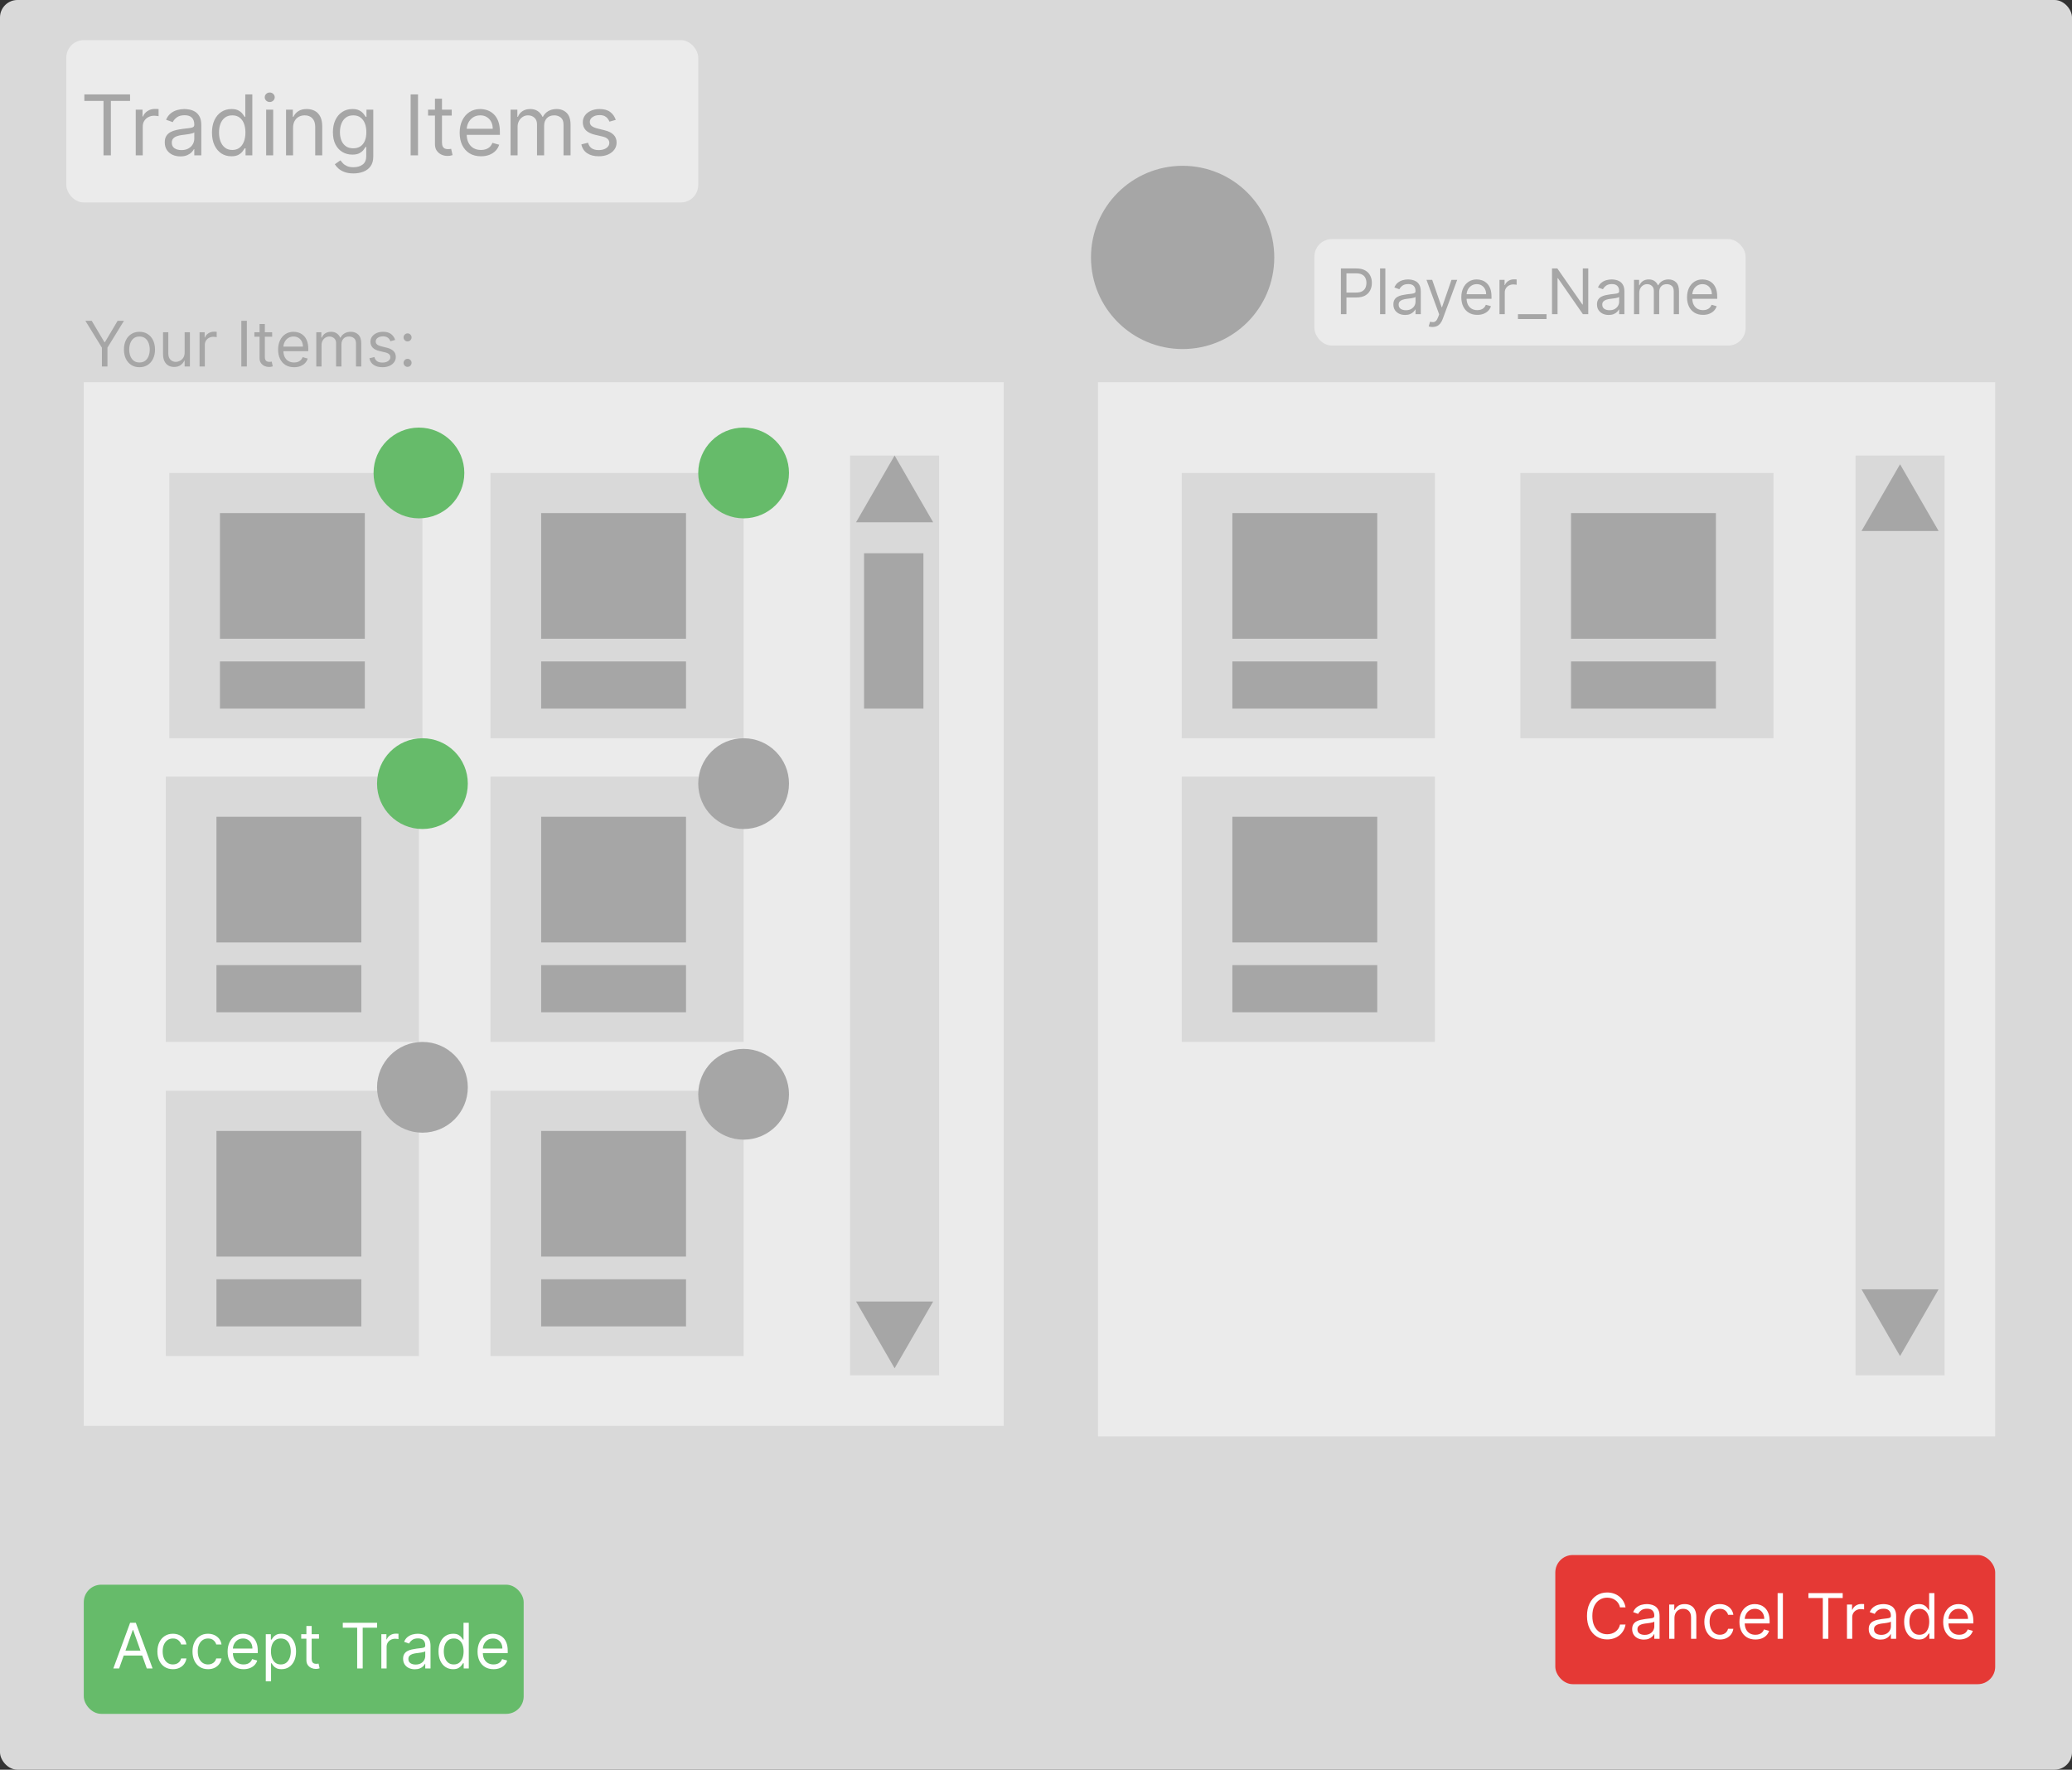 <svg width="1187" height="1014" viewBox="0 0 1187 1014" fill="none" xmlns="http://www.w3.org/2000/svg">
<rect x="0" y="0" width="1187" height="1014" fill="#333333" stroke="none"/>
<rect width="1187" height="1014" rx="10" fill="#D9D9D9"/>
<rect x="48" y="908" width="252" height="74" rx="10" fill="#66BB6A"/>
<path d="M68.244 956H64.921L74.534 929.818H77.807L87.421 956H84.097L76.273 933.96H76.068L68.244 956ZM69.472 945.773H82.869V948.585H69.472V945.773ZM99.067 956.409C97.226 956.409 95.641 955.974 94.311 955.105C92.981 954.236 91.959 953.038 91.243 951.513C90.527 949.987 90.169 948.244 90.169 946.284C90.169 944.29 90.535 942.53 91.269 941.004C92.01 939.47 93.041 938.273 94.362 937.412C95.692 936.543 97.243 936.108 99.016 936.108C100.396 936.108 101.641 936.364 102.749 936.875C103.857 937.386 104.764 938.102 105.472 939.023C106.179 939.943 106.618 941.017 106.788 942.244H103.771C103.541 941.349 103.03 940.557 102.237 939.866C101.453 939.168 100.396 938.818 99.067 938.818C97.891 938.818 96.859 939.125 95.973 939.739C95.095 940.344 94.409 941.2 93.915 942.308C93.429 943.408 93.186 944.699 93.186 946.182C93.186 947.699 93.425 949.02 93.902 950.145C94.388 951.27 95.07 952.143 95.947 952.766C96.834 953.388 97.874 953.699 99.067 953.699C99.851 953.699 100.562 953.562 101.202 953.29C101.841 953.017 102.382 952.625 102.825 952.114C103.268 951.602 103.584 950.989 103.771 950.273H106.788C106.618 951.432 106.196 952.476 105.523 953.405C104.858 954.325 103.976 955.058 102.876 955.604C101.786 956.141 100.516 956.409 99.067 956.409ZM119.176 956.409C117.335 956.409 115.75 955.974 114.42 955.105C113.091 954.236 112.068 953.038 111.352 951.513C110.636 949.987 110.278 948.244 110.278 946.284C110.278 944.29 110.645 942.53 111.378 941.004C112.119 939.47 113.151 938.273 114.472 937.412C115.801 936.543 117.352 936.108 119.125 936.108C120.506 936.108 121.75 936.364 122.858 936.875C123.966 937.386 124.874 938.102 125.581 939.023C126.288 939.943 126.727 941.017 126.898 942.244H123.881C123.651 941.349 123.139 940.557 122.347 939.866C121.563 939.168 120.506 938.818 119.176 938.818C118 938.818 116.969 939.125 116.082 939.739C115.205 940.344 114.518 941.2 114.024 942.308C113.538 943.408 113.295 944.699 113.295 946.182C113.295 947.699 113.534 949.02 114.011 950.145C114.497 951.27 115.179 952.143 116.057 952.766C116.943 953.388 117.983 953.699 119.176 953.699C119.96 953.699 120.672 953.562 121.311 953.29C121.95 953.017 122.491 952.625 122.935 952.114C123.378 951.602 123.693 950.989 123.881 950.273H126.898C126.727 951.432 126.305 952.476 125.632 953.405C124.967 954.325 124.085 955.058 122.986 955.604C121.895 956.141 120.625 956.409 119.176 956.409ZM139.541 956.409C137.649 956.409 136.017 955.991 134.645 955.156C133.281 954.312 132.229 953.136 131.487 951.628C130.754 950.111 130.388 948.347 130.388 946.335C130.388 944.324 130.754 942.551 131.487 941.017C132.229 939.474 133.26 938.273 134.581 937.412C135.911 936.543 137.462 936.108 139.234 936.108C140.257 936.108 141.267 936.278 142.264 936.619C143.261 936.96 144.169 937.514 144.987 938.281C145.805 939.04 146.457 940.045 146.943 941.298C147.429 942.551 147.672 944.094 147.672 945.926V947.205H132.536V944.597H144.604C144.604 943.489 144.382 942.5 143.939 941.631C143.504 940.761 142.882 940.075 142.072 939.572C141.271 939.07 140.325 938.818 139.234 938.818C138.033 938.818 136.993 939.116 136.115 939.713C135.246 940.301 134.577 941.068 134.108 942.014C133.639 942.96 133.405 943.974 133.405 945.057V946.795C133.405 948.278 133.661 949.536 134.172 950.567C134.692 951.589 135.412 952.369 136.332 952.906C137.253 953.435 138.322 953.699 139.541 953.699C140.334 953.699 141.05 953.588 141.689 953.366C142.337 953.136 142.895 952.795 143.364 952.344C143.832 951.884 144.195 951.312 144.45 950.631L147.365 951.449C147.058 952.438 146.543 953.307 145.818 954.057C145.094 954.798 144.199 955.378 143.134 955.795C142.068 956.205 140.871 956.409 139.541 956.409ZM152.261 963.364V936.364H155.176V939.483H155.534C155.756 939.142 156.063 938.707 156.455 938.179C156.855 937.642 157.426 937.165 158.168 936.747C158.918 936.321 159.932 936.108 161.21 936.108C162.864 936.108 164.321 936.521 165.582 937.348C166.844 938.175 167.828 939.347 168.536 940.864C169.243 942.381 169.597 944.17 169.597 946.233C169.597 948.312 169.243 950.115 168.536 951.641C167.828 953.158 166.848 954.334 165.595 955.169C164.342 955.996 162.898 956.409 161.261 956.409C160 956.409 158.99 956.2 158.232 955.783C157.473 955.357 156.889 954.875 156.48 954.338C156.071 953.793 155.756 953.341 155.534 952.983H155.278V963.364H152.261ZM155.227 946.182C155.227 947.665 155.445 948.973 155.879 950.107C156.314 951.232 156.949 952.114 157.784 952.753C158.619 953.384 159.642 953.699 160.852 953.699C162.114 953.699 163.166 953.366 164.01 952.702C164.862 952.028 165.501 951.125 165.928 949.991C166.362 948.849 166.58 947.58 166.58 946.182C166.58 944.801 166.366 943.557 165.94 942.449C165.523 941.332 164.888 940.45 164.036 939.803C163.192 939.146 162.131 938.818 160.852 938.818C159.625 938.818 158.594 939.129 157.759 939.751C156.923 940.365 156.293 941.226 155.866 942.334C155.44 943.433 155.227 944.716 155.227 946.182ZM182.739 936.364V938.92H172.562V936.364H182.739ZM175.528 931.659H178.545V950.375C178.545 951.227 178.669 951.866 178.916 952.293C179.172 952.71 179.496 952.991 179.888 953.136C180.288 953.273 180.71 953.341 181.153 953.341C181.486 953.341 181.759 953.324 181.972 953.29C182.185 953.247 182.355 953.213 182.483 953.188L183.097 955.898C182.892 955.974 182.607 956.051 182.24 956.128C181.874 956.213 181.409 956.256 180.847 956.256C179.994 956.256 179.159 956.072 178.341 955.706C177.531 955.339 176.858 954.781 176.321 954.031C175.793 953.281 175.528 952.335 175.528 951.193V931.659ZM196.379 932.631V929.818H216.016V932.631H207.783V956H204.612V932.631H196.379ZM218.461 956V936.364H221.375V939.33H221.58C221.938 938.358 222.586 937.57 223.523 936.964C224.461 936.359 225.517 936.057 226.694 936.057C226.915 936.057 227.192 936.061 227.525 936.07C227.857 936.078 228.108 936.091 228.279 936.108V939.176C228.176 939.151 227.942 939.112 227.576 939.061C227.218 939.001 226.838 938.972 226.438 938.972C225.483 938.972 224.631 939.172 223.881 939.572C223.14 939.964 222.551 940.51 222.117 941.209C221.691 941.899 221.478 942.687 221.478 943.574V956H218.461ZM237.634 956.46C236.389 956.46 235.26 956.226 234.246 955.757C233.232 955.28 232.426 954.594 231.83 953.699C231.233 952.795 230.935 951.705 230.935 950.426C230.935 949.301 231.156 948.389 231.599 947.69C232.043 946.983 232.635 946.429 233.376 946.028C234.118 945.628 234.936 945.33 235.831 945.134C236.734 944.929 237.642 944.767 238.554 944.648C239.747 944.494 240.714 944.379 241.456 944.303C242.206 944.217 242.751 944.077 243.092 943.881C243.442 943.685 243.616 943.344 243.616 942.858V942.756C243.616 941.494 243.271 940.514 242.581 939.815C241.899 939.116 240.864 938.767 239.474 938.767C238.034 938.767 236.905 939.082 236.087 939.713C235.268 940.344 234.693 941.017 234.361 941.733L231.497 940.71C232.009 939.517 232.69 938.588 233.543 937.923C234.403 937.25 235.341 936.781 236.355 936.517C237.378 936.244 238.384 936.108 239.372 936.108C240.003 936.108 240.727 936.185 241.545 936.338C242.372 936.483 243.169 936.786 243.936 937.246C244.712 937.706 245.355 938.401 245.866 939.33C246.378 940.259 246.634 941.503 246.634 943.062V956H243.616V953.341H243.463C243.259 953.767 242.918 954.223 242.44 954.709C241.963 955.195 241.328 955.608 240.536 955.949C239.743 956.29 238.776 956.46 237.634 956.46ZM238.094 953.75C239.287 953.75 240.293 953.516 241.111 953.047C241.938 952.578 242.56 951.973 242.977 951.232C243.403 950.49 243.616 949.71 243.616 948.892V946.131C243.489 946.284 243.207 946.425 242.773 946.553C242.347 946.672 241.852 946.778 241.29 946.872C240.736 946.957 240.195 947.034 239.666 947.102C239.146 947.162 238.724 947.213 238.401 947.256C237.616 947.358 236.884 947.524 236.202 947.754C235.528 947.976 234.983 948.312 234.565 948.764C234.156 949.207 233.952 949.812 233.952 950.58C233.952 951.628 234.339 952.42 235.115 952.957C235.899 953.486 236.892 953.75 238.094 953.75ZM259.555 956.409C257.919 956.409 256.474 955.996 255.221 955.169C253.968 954.334 252.988 953.158 252.281 951.641C251.574 950.115 251.22 948.312 251.22 946.233C251.22 944.17 251.574 942.381 252.281 940.864C252.988 939.347 253.973 938.175 255.234 937.348C256.495 936.521 257.953 936.108 259.606 936.108C260.885 936.108 261.895 936.321 262.636 936.747C263.386 937.165 263.957 937.642 264.349 938.179C264.75 938.707 265.061 939.142 265.282 939.483H265.538V929.818H268.555V956H265.64V952.983H265.282C265.061 953.341 264.745 953.793 264.336 954.338C263.927 954.875 263.343 955.357 262.585 955.783C261.826 956.2 260.816 956.409 259.555 956.409ZM259.964 953.699C261.174 953.699 262.197 953.384 263.032 952.753C263.868 952.114 264.502 951.232 264.937 950.107C265.372 948.973 265.589 947.665 265.589 946.182C265.589 944.716 265.376 943.433 264.95 942.334C264.524 941.226 263.893 940.365 263.058 939.751C262.223 939.129 261.191 938.818 259.964 938.818C258.686 938.818 257.62 939.146 256.768 939.803C255.924 940.45 255.289 941.332 254.863 942.449C254.446 943.557 254.237 944.801 254.237 946.182C254.237 947.58 254.45 948.849 254.876 949.991C255.311 951.125 255.95 952.028 256.794 952.702C257.646 953.366 258.703 953.699 259.964 953.699ZM282.733 956.409C280.841 956.409 279.208 955.991 277.836 955.156C276.473 954.312 275.42 953.136 274.679 951.628C273.946 950.111 273.579 948.347 273.579 946.335C273.579 944.324 273.946 942.551 274.679 941.017C275.42 939.474 276.451 938.273 277.772 937.412C279.102 936.543 280.653 936.108 282.426 936.108C283.449 936.108 284.458 936.278 285.456 936.619C286.453 936.96 287.36 937.514 288.179 938.281C288.997 939.04 289.649 940.045 290.135 941.298C290.62 942.551 290.863 944.094 290.863 945.926V947.205H275.727V944.597H287.795C287.795 943.489 287.574 942.5 287.13 941.631C286.696 940.761 286.074 940.075 285.264 939.572C284.463 939.07 283.517 938.818 282.426 938.818C281.224 938.818 280.184 939.116 279.306 939.713C278.437 940.301 277.768 941.068 277.299 942.014C276.831 942.96 276.596 943.974 276.596 945.057V946.795C276.596 948.278 276.852 949.536 277.363 950.567C277.883 951.589 278.603 952.369 279.524 952.906C280.444 953.435 281.514 953.699 282.733 953.699C283.525 953.699 284.241 953.588 284.88 953.366C285.528 953.136 286.086 952.795 286.555 952.344C287.024 951.884 287.386 951.312 287.642 950.631L290.556 951.449C290.25 952.438 289.734 953.307 289.01 954.057C288.285 954.798 287.39 955.378 286.325 955.795C285.26 956.205 284.062 956.409 282.733 956.409Z" fill="white"/>
<rect x="891" y="891" width="252" height="74" rx="10" fill="#E53935"/>
<path d="M931.239 921H928.068C927.881 920.088 927.553 919.287 927.084 918.597C926.624 917.906 926.061 917.327 925.396 916.858C924.74 916.381 924.011 916.023 923.21 915.784C922.409 915.545 921.574 915.426 920.705 915.426C919.119 915.426 917.683 915.827 916.396 916.628C915.118 917.429 914.099 918.609 913.341 920.169C912.591 921.729 912.216 923.642 912.216 925.909C912.216 928.176 912.591 930.089 913.341 931.649C914.099 933.209 915.118 934.389 916.396 935.19C917.683 935.991 919.119 936.392 920.705 936.392C921.574 936.392 922.409 936.273 923.21 936.034C924.011 935.795 924.74 935.442 925.396 934.973C926.061 934.496 926.624 933.912 927.084 933.222C927.553 932.523 927.881 931.722 928.068 930.818H931.239C931 932.156 930.565 933.354 929.935 934.411C929.304 935.467 928.52 936.366 927.582 937.108C926.645 937.841 925.592 938.399 924.425 938.783C923.266 939.166 922.026 939.358 920.705 939.358C918.472 939.358 916.486 938.812 914.747 937.722C913.009 936.631 911.641 935.08 910.643 933.068C909.646 931.057 909.148 928.67 909.148 925.909C909.148 923.148 909.646 920.761 910.643 918.75C911.641 916.739 913.009 915.188 914.747 914.097C916.486 913.006 918.472 912.46 920.705 912.46C922.026 912.46 923.266 912.652 924.425 913.036C925.592 913.419 926.645 913.982 927.582 914.723C928.52 915.456 929.304 916.351 929.935 917.408C930.565 918.456 931 919.653 931.239 921ZM941.731 939.46C940.487 939.46 939.358 939.226 938.343 938.757C937.329 938.28 936.524 937.594 935.927 936.699C935.331 935.795 935.032 934.705 935.032 933.426C935.032 932.301 935.254 931.389 935.697 930.69C936.14 929.983 936.733 929.429 937.474 929.028C938.216 928.628 939.034 928.33 939.929 928.134C940.832 927.929 941.74 927.767 942.652 927.648C943.845 927.494 944.812 927.379 945.554 927.303C946.304 927.217 946.849 927.077 947.19 926.881C947.539 926.685 947.714 926.344 947.714 925.858V925.756C947.714 924.494 947.369 923.514 946.679 922.815C945.997 922.116 944.961 921.767 943.572 921.767C942.132 921.767 941.002 922.082 940.184 922.713C939.366 923.344 938.791 924.017 938.458 924.733L935.595 923.71C936.106 922.517 936.788 921.588 937.64 920.923C938.501 920.25 939.439 919.781 940.453 919.517C941.475 919.244 942.481 919.108 943.47 919.108C944.1 919.108 944.825 919.185 945.643 919.338C946.47 919.483 947.267 919.786 948.034 920.246C948.809 920.706 949.453 921.401 949.964 922.33C950.475 923.259 950.731 924.503 950.731 926.062V939H947.714V936.341H947.561C947.356 936.767 947.015 937.223 946.538 937.709C946.061 938.195 945.426 938.608 944.633 938.949C943.841 939.29 942.873 939.46 941.731 939.46ZM942.191 936.75C943.385 936.75 944.39 936.516 945.208 936.047C946.035 935.578 946.657 934.973 947.075 934.232C947.501 933.49 947.714 932.71 947.714 931.892V929.131C947.586 929.284 947.305 929.425 946.87 929.553C946.444 929.672 945.95 929.778 945.387 929.872C944.833 929.957 944.292 930.034 943.764 930.102C943.244 930.162 942.822 930.213 942.498 930.256C941.714 930.358 940.981 930.524 940.299 930.754C939.626 930.976 939.081 931.312 938.663 931.764C938.254 932.207 938.049 932.812 938.049 933.58C938.049 934.628 938.437 935.42 939.213 935.957C939.997 936.486 940.99 936.75 942.191 936.75ZM959.255 927.188V939H956.238V919.364H959.153V922.432H959.408C959.869 921.435 960.567 920.634 961.505 920.028C962.442 919.415 963.653 919.108 965.136 919.108C966.465 919.108 967.629 919.381 968.626 919.926C969.623 920.463 970.398 921.281 970.952 922.381C971.506 923.472 971.783 924.852 971.783 926.523V939H968.766V926.727C968.766 925.185 968.366 923.983 967.565 923.122C966.763 922.253 965.664 921.818 964.266 921.818C963.303 921.818 962.442 922.027 961.684 922.445C960.934 922.862 960.342 923.472 959.907 924.273C959.472 925.074 959.255 926.045 959.255 927.188ZM985.274 939.409C983.433 939.409 981.848 938.974 980.518 938.105C979.189 937.236 978.166 936.038 977.45 934.513C976.734 932.987 976.376 931.244 976.376 929.284C976.376 927.29 976.743 925.53 977.475 924.004C978.217 922.47 979.248 921.273 980.569 920.412C981.899 919.543 983.45 919.108 985.223 919.108C986.603 919.108 987.848 919.364 988.956 919.875C990.064 920.386 990.971 921.102 991.679 922.023C992.386 922.943 992.825 924.017 992.995 925.244H989.978C989.748 924.349 989.237 923.557 988.444 922.866C987.66 922.168 986.603 921.818 985.274 921.818C984.098 921.818 983.066 922.125 982.18 922.739C981.302 923.344 980.616 924.2 980.122 925.308C979.636 926.408 979.393 927.699 979.393 929.182C979.393 930.699 979.632 932.02 980.109 933.145C980.595 934.27 981.277 935.143 982.154 935.766C983.041 936.388 984.081 936.699 985.274 936.699C986.058 936.699 986.77 936.562 987.409 936.29C988.048 936.017 988.589 935.625 989.032 935.114C989.475 934.602 989.791 933.989 989.978 933.273H992.995C992.825 934.432 992.403 935.476 991.73 936.405C991.065 937.325 990.183 938.058 989.083 938.604C987.993 939.141 986.723 939.409 985.274 939.409ZM1005.64 939.409C1003.75 939.409 1002.11 938.991 1000.74 938.156C999.379 937.312 998.326 936.136 997.585 934.628C996.852 933.111 996.485 931.347 996.485 929.335C996.485 927.324 996.852 925.551 997.585 924.017C998.326 922.474 999.358 921.273 1000.68 920.412C1002.01 919.543 1003.56 919.108 1005.33 919.108C1006.35 919.108 1007.36 919.278 1008.36 919.619C1009.36 919.96 1010.27 920.514 1011.08 921.281C1011.9 922.04 1012.56 923.045 1013.04 924.298C1013.53 925.551 1013.77 927.094 1013.77 928.926V930.205H998.633V927.597H1010.7C1010.7 926.489 1010.48 925.5 1010.04 924.631C1009.6 923.761 1008.98 923.075 1008.17 922.572C1007.37 922.07 1006.42 921.818 1005.33 921.818C1004.13 921.818 1003.09 922.116 1002.21 922.713C1001.34 923.301 1000.67 924.068 1000.21 925.014C999.737 925.96 999.502 926.974 999.502 928.057V929.795C999.502 931.278 999.758 932.536 1000.27 933.567C1000.79 934.589 1001.51 935.369 1002.43 935.906C1003.35 936.435 1004.42 936.699 1005.64 936.699C1006.43 936.699 1007.15 936.588 1007.79 936.366C1008.43 936.136 1008.99 935.795 1009.46 935.344C1009.93 934.884 1010.29 934.312 1010.55 933.631L1013.46 934.449C1013.16 935.438 1012.64 936.307 1011.92 937.057C1011.19 937.798 1010.3 938.378 1009.23 938.795C1008.17 939.205 1006.97 939.409 1005.64 939.409ZM1021.38 912.818V939H1018.36V912.818H1021.38ZM1036 915.631V912.818H1055.64V915.631H1047.41V939H1044.24V915.631H1036ZM1058.09 939V919.364H1061V922.33H1061.2C1061.56 921.358 1062.21 920.57 1063.15 919.964C1064.09 919.359 1065.14 919.057 1066.32 919.057C1066.54 919.057 1066.82 919.061 1067.15 919.07C1067.48 919.078 1067.73 919.091 1067.9 919.108V922.176C1067.8 922.151 1067.57 922.112 1067.2 922.061C1066.84 922.001 1066.46 921.972 1066.06 921.972C1065.11 921.972 1064.26 922.172 1063.51 922.572C1062.76 922.964 1062.18 923.51 1061.74 924.209C1061.32 924.899 1061.1 925.687 1061.1 926.574V939H1058.09ZM1077.26 939.46C1076.01 939.46 1074.88 939.226 1073.87 938.757C1072.86 938.28 1072.05 937.594 1071.45 936.699C1070.86 935.795 1070.56 934.705 1070.56 933.426C1070.56 932.301 1070.78 931.389 1071.22 930.69C1071.67 929.983 1072.26 929.429 1073 929.028C1073.74 928.628 1074.56 928.33 1075.46 928.134C1076.36 927.929 1077.27 927.767 1078.18 927.648C1079.37 927.494 1080.34 927.379 1081.08 927.303C1081.83 927.217 1082.38 927.077 1082.72 926.881C1083.07 926.685 1083.24 926.344 1083.24 925.858V925.756C1083.24 924.494 1082.9 923.514 1082.21 922.815C1081.52 922.116 1080.49 921.767 1079.1 921.767C1077.66 921.767 1076.53 922.082 1075.71 922.713C1074.89 923.344 1074.32 924.017 1073.99 924.733L1071.12 923.71C1071.63 922.517 1072.32 921.588 1073.17 920.923C1074.03 920.25 1074.97 919.781 1075.98 919.517C1077 919.244 1078.01 919.108 1079 919.108C1079.63 919.108 1080.35 919.185 1081.17 919.338C1082 919.483 1082.79 919.786 1083.56 920.246C1084.34 920.706 1084.98 921.401 1085.49 922.33C1086 923.259 1086.26 924.503 1086.26 926.062V939H1083.24V936.341H1083.09C1082.88 936.767 1082.54 937.223 1082.07 937.709C1081.59 938.195 1080.95 938.608 1080.16 938.949C1079.37 939.29 1078.4 939.46 1077.26 939.46ZM1077.72 936.75C1078.91 936.75 1079.92 936.516 1080.74 936.047C1081.56 935.578 1082.18 934.973 1082.6 934.232C1083.03 933.49 1083.24 932.71 1083.24 931.892V929.131C1083.11 929.284 1082.83 929.425 1082.4 929.553C1081.97 929.672 1081.48 929.778 1080.91 929.872C1080.36 929.957 1079.82 930.034 1079.29 930.102C1078.77 930.162 1078.35 930.213 1078.03 930.256C1077.24 930.358 1076.51 930.524 1075.83 930.754C1075.15 930.976 1074.61 931.312 1074.19 931.764C1073.78 932.207 1073.58 932.812 1073.58 933.58C1073.58 934.628 1073.96 935.42 1074.74 935.957C1075.52 936.486 1076.52 936.75 1077.72 936.75ZM1099.18 939.409C1097.54 939.409 1096.1 938.996 1094.85 938.169C1093.59 937.334 1092.61 936.158 1091.91 934.641C1091.2 933.115 1090.84 931.312 1090.84 929.233C1090.84 927.17 1091.2 925.381 1091.91 923.864C1092.61 922.347 1093.6 921.175 1094.86 920.348C1096.12 919.521 1097.58 919.108 1099.23 919.108C1100.51 919.108 1101.52 919.321 1102.26 919.747C1103.01 920.165 1103.58 920.642 1103.97 921.179C1104.37 921.707 1104.69 922.142 1104.91 922.483H1105.16V912.818H1108.18V939H1105.27V935.983H1104.91C1104.69 936.341 1104.37 936.793 1103.96 937.338C1103.55 937.875 1102.97 938.357 1102.21 938.783C1101.45 939.2 1100.44 939.409 1099.18 939.409ZM1099.59 936.699C1100.8 936.699 1101.82 936.384 1102.66 935.753C1103.49 935.114 1104.13 934.232 1104.56 933.107C1105 931.973 1105.21 930.665 1105.21 929.182C1105.21 927.716 1105 926.433 1104.57 925.334C1104.15 924.226 1103.52 923.365 1102.68 922.751C1101.85 922.129 1100.82 921.818 1099.59 921.818C1098.31 921.818 1097.25 922.146 1096.39 922.803C1095.55 923.45 1094.91 924.332 1094.49 925.449C1094.07 926.557 1093.86 927.801 1093.86 929.182C1093.86 930.58 1094.07 931.849 1094.5 932.991C1094.94 934.125 1095.57 935.028 1096.42 935.702C1097.27 936.366 1098.33 936.699 1099.59 936.699ZM1122.36 939.409C1120.47 939.409 1118.83 938.991 1117.46 938.156C1116.1 937.312 1115.05 936.136 1114.3 934.628C1113.57 933.111 1113.2 931.347 1113.2 929.335C1113.2 927.324 1113.57 925.551 1114.3 924.017C1115.05 922.474 1116.08 921.273 1117.4 920.412C1118.73 919.543 1120.28 919.108 1122.05 919.108C1123.07 919.108 1124.08 919.278 1125.08 919.619C1126.08 919.96 1126.99 920.514 1127.8 921.281C1128.62 922.04 1129.27 923.045 1129.76 924.298C1130.25 925.551 1130.49 927.094 1130.49 928.926V930.205H1115.35V927.597H1127.42C1127.42 926.489 1127.2 925.5 1126.76 924.631C1126.32 923.761 1125.7 923.075 1124.89 922.572C1124.09 922.07 1123.14 921.818 1122.05 921.818C1120.85 921.818 1119.81 922.116 1118.93 922.713C1118.06 923.301 1117.39 924.068 1116.92 925.014C1116.46 925.96 1116.22 926.974 1116.22 928.057V929.795C1116.22 931.278 1116.48 932.536 1116.99 933.567C1117.51 934.589 1118.23 935.369 1119.15 935.906C1120.07 936.435 1121.14 936.699 1122.36 936.699C1123.15 936.699 1123.87 936.588 1124.51 936.366C1125.15 936.136 1125.71 935.795 1126.18 935.344C1126.65 934.884 1127.01 934.312 1127.27 933.631L1130.18 934.449C1129.87 935.438 1129.36 936.307 1128.63 937.057C1127.91 937.798 1127.02 938.378 1125.95 938.795C1124.88 939.205 1123.69 939.409 1122.36 939.409Z" fill="white"/>
<path d="M48.92 183.818H52.551L59.812 196.04H60.119L67.381 183.818H71.011L61.551 199.21V210H58.381V199.21L48.92 183.818ZM79.903 210.409C78.13 210.409 76.575 209.987 75.237 209.143C73.907 208.3 72.867 207.119 72.117 205.602C71.376 204.085 71.005 202.312 71.005 200.284C71.005 198.239 71.376 196.453 72.117 194.928C72.867 193.402 73.907 192.217 75.237 191.374C76.575 190.53 78.13 190.108 79.903 190.108C81.675 190.108 83.227 190.53 84.556 191.374C85.894 192.217 86.934 193.402 87.675 194.928C88.425 196.453 88.8 198.239 88.8 200.284C88.8 202.312 88.425 204.085 87.675 205.602C86.934 207.119 85.894 208.3 84.556 209.143C83.227 209.987 81.675 210.409 79.903 210.409ZM79.903 207.699C81.249 207.699 82.357 207.354 83.227 206.663C84.096 205.973 84.739 205.065 85.157 203.94C85.575 202.815 85.783 201.597 85.783 200.284C85.783 198.972 85.575 197.749 85.157 196.615C84.739 195.482 84.096 194.565 83.227 193.866C82.357 193.168 81.249 192.818 79.903 192.818C78.556 192.818 77.448 193.168 76.579 193.866C75.71 194.565 75.066 195.482 74.648 196.615C74.231 197.749 74.022 198.972 74.022 200.284C74.022 201.597 74.231 202.815 74.648 203.94C75.066 205.065 75.71 205.973 76.579 206.663C77.448 207.354 78.556 207.699 79.903 207.699ZM105.781 201.972V190.364H108.798V210H105.781V206.676H105.576C105.116 207.673 104.4 208.521 103.429 209.22C102.457 209.911 101.23 210.256 99.747 210.256C98.519 210.256 97.429 209.987 96.474 209.45C95.519 208.905 94.769 208.087 94.224 206.996C93.679 205.896 93.406 204.511 93.406 202.841V190.364H96.423V202.636C96.423 204.068 96.823 205.21 97.625 206.062C98.434 206.915 99.466 207.341 100.718 207.341C101.468 207.341 102.231 207.149 103.007 206.766C103.791 206.382 104.447 205.794 104.975 205.001C105.512 204.209 105.781 203.199 105.781 201.972ZM114.324 210V190.364H117.239V193.33H117.443C117.801 192.358 118.449 191.57 119.386 190.964C120.324 190.359 121.381 190.057 122.557 190.057C122.778 190.057 123.055 190.061 123.388 190.07C123.72 190.078 123.972 190.091 124.142 190.108V193.176C124.04 193.151 123.805 193.112 123.439 193.061C123.081 193.001 122.702 192.972 122.301 192.972C121.347 192.972 120.494 193.172 119.744 193.572C119.003 193.964 118.415 194.51 117.98 195.209C117.554 195.899 117.341 196.687 117.341 197.574V210H114.324ZM141.423 183.818V210H138.252V183.818H141.423ZM155.911 190.364V192.92H145.734V190.364H155.911ZM148.7 185.659H151.717V204.375C151.717 205.227 151.841 205.866 152.088 206.293C152.344 206.71 152.668 206.991 153.06 207.136C153.46 207.273 153.882 207.341 154.325 207.341C154.658 207.341 154.93 207.324 155.143 207.29C155.357 207.247 155.527 207.213 155.655 207.188L156.268 209.898C156.064 209.974 155.778 210.051 155.412 210.128C155.045 210.213 154.581 210.256 154.018 210.256C153.166 210.256 152.331 210.072 151.513 209.706C150.703 209.339 150.03 208.781 149.493 208.031C148.964 207.281 148.7 206.335 148.7 205.193V185.659ZM168.471 210.409C166.579 210.409 164.947 209.991 163.575 209.156C162.211 208.312 161.158 207.136 160.417 205.628C159.684 204.111 159.317 202.347 159.317 200.335C159.317 198.324 159.684 196.551 160.417 195.017C161.158 193.474 162.19 192.273 163.511 191.412C164.84 190.543 166.391 190.108 168.164 190.108C169.187 190.108 170.197 190.278 171.194 190.619C172.191 190.96 173.099 191.514 173.917 192.281C174.735 193.04 175.387 194.045 175.873 195.298C176.359 196.551 176.602 198.094 176.602 199.926V201.205H161.465V198.597H173.533C173.533 197.489 173.312 196.5 172.869 195.631C172.434 194.761 171.812 194.075 171.002 193.572C170.201 193.07 169.255 192.818 168.164 192.818C166.962 192.818 165.923 193.116 165.045 193.713C164.175 194.301 163.506 195.068 163.038 196.014C162.569 196.96 162.335 197.974 162.335 199.057V200.795C162.335 202.278 162.59 203.536 163.102 204.567C163.621 205.589 164.342 206.369 165.262 206.906C166.183 207.435 167.252 207.699 168.471 207.699C169.263 207.699 169.979 207.588 170.619 207.366C171.266 207.136 171.825 206.795 172.293 206.344C172.762 205.884 173.124 205.312 173.38 204.631L176.295 205.449C175.988 206.438 175.472 207.307 174.748 208.057C174.023 208.798 173.129 209.378 172.063 209.795C170.998 210.205 169.8 210.409 168.471 210.409ZM181.191 210V190.364H184.106V193.432H184.362C184.771 192.384 185.431 191.57 186.343 190.99C187.255 190.402 188.35 190.108 189.629 190.108C190.924 190.108 192.002 190.402 192.863 190.99C193.732 191.57 194.41 192.384 194.896 193.432H195.1C195.603 192.418 196.357 191.612 197.363 191.016C198.369 190.411 199.575 190.108 200.981 190.108C202.737 190.108 204.173 190.658 205.289 191.757C206.406 192.848 206.964 194.548 206.964 196.858V210H203.947V196.858C203.947 195.409 203.55 194.374 202.758 193.751C201.965 193.129 201.032 192.818 199.958 192.818C198.577 192.818 197.508 193.236 196.749 194.071C195.991 194.898 195.612 195.946 195.612 197.216V210H192.543V196.551C192.543 195.435 192.181 194.536 191.457 193.854C190.732 193.163 189.799 192.818 188.657 192.818C187.873 192.818 187.14 193.027 186.458 193.445C185.785 193.862 185.239 194.442 184.822 195.183C184.413 195.916 184.208 196.764 184.208 197.727V210H181.191ZM226.389 194.761L223.679 195.528C223.509 195.077 223.257 194.638 222.925 194.212C222.601 193.777 222.158 193.419 221.595 193.138C221.033 192.857 220.312 192.716 219.435 192.716C218.233 192.716 217.232 192.993 216.43 193.547C215.638 194.092 215.241 194.787 215.241 195.631C215.241 196.381 215.514 196.973 216.06 197.408C216.605 197.842 217.457 198.205 218.616 198.494L221.531 199.21C223.287 199.636 224.595 200.288 225.456 201.166C226.317 202.036 226.747 203.156 226.747 204.528C226.747 205.653 226.423 206.659 225.776 207.545C225.136 208.432 224.241 209.131 223.091 209.642C221.94 210.153 220.602 210.409 219.077 210.409C217.074 210.409 215.416 209.974 214.104 209.105C212.791 208.236 211.96 206.966 211.611 205.295L214.474 204.58C214.747 205.636 215.263 206.429 216.021 206.957C216.788 207.486 217.79 207.75 219.026 207.75C220.432 207.75 221.548 207.452 222.375 206.855C223.21 206.25 223.628 205.526 223.628 204.682C223.628 204 223.389 203.429 222.912 202.969C222.435 202.5 221.702 202.151 220.713 201.92L217.44 201.153C215.642 200.727 214.321 200.067 213.477 199.172C212.642 198.268 212.224 197.139 212.224 195.784C212.224 194.676 212.536 193.696 213.158 192.844C213.788 191.991 214.645 191.322 215.727 190.837C216.818 190.351 218.054 190.108 219.435 190.108C221.378 190.108 222.903 190.534 224.011 191.386C225.128 192.239 225.92 193.364 226.389 194.761ZM233.488 210.205C232.857 210.205 232.316 209.979 231.864 209.527C231.412 209.075 231.186 208.534 231.186 207.903C231.186 207.273 231.412 206.732 231.864 206.28C232.316 205.828 232.857 205.602 233.488 205.602C234.118 205.602 234.659 205.828 235.111 206.28C235.563 206.732 235.789 207.273 235.789 207.903C235.789 208.321 235.682 208.705 235.469 209.054C235.265 209.403 234.988 209.685 234.638 209.898C234.297 210.102 233.914 210.205 233.488 210.205ZM233.488 195.631C232.857 195.631 232.316 195.405 231.864 194.953C231.412 194.501 231.186 193.96 231.186 193.33C231.186 192.699 231.412 192.158 231.864 191.706C232.316 191.254 232.857 191.028 233.488 191.028C234.118 191.028 234.659 191.254 235.111 191.706C235.563 192.158 235.789 192.699 235.789 193.33C235.789 193.747 235.682 194.131 235.469 194.48C235.265 194.83 234.988 195.111 234.638 195.324C234.297 195.528 233.914 195.631 233.488 195.631Z" fill="#A6A6A6"/>
<rect x="38" y="23" width="362" height="93" rx="10" fill="#EBEBEB"/>
<path d="M48.318 57.841V54.091H74.5V57.841H63.523V89H59.295V57.841H48.318ZM77.76 89V62.818H81.646V66.773H81.919C82.396 65.477 83.26 64.426 84.51 63.619C85.76 62.812 87.169 62.409 88.737 62.409C89.033 62.409 89.402 62.415 89.845 62.426C90.288 62.438 90.624 62.455 90.851 62.477V66.568C90.715 66.534 90.402 66.483 89.913 66.415C89.436 66.335 88.93 66.296 88.396 66.296C87.124 66.296 85.987 66.562 84.987 67.097C83.999 67.619 83.215 68.347 82.635 69.278C82.067 70.199 81.783 71.25 81.783 72.432V89H77.76ZM103.324 89.614C101.665 89.614 100.159 89.301 98.807 88.676C97.454 88.04 96.381 87.125 95.585 85.932C94.79 84.727 94.392 83.273 94.392 81.568C94.392 80.068 94.688 78.852 95.278 77.921C95.869 76.977 96.659 76.239 97.648 75.704C98.636 75.171 99.727 74.773 100.92 74.511C102.125 74.239 103.335 74.023 104.551 73.864C106.142 73.659 107.432 73.506 108.42 73.403C109.42 73.29 110.148 73.102 110.602 72.841C111.068 72.579 111.301 72.125 111.301 71.477V71.341C111.301 69.659 110.841 68.352 109.92 67.421C109.011 66.489 107.631 66.023 105.778 66.023C103.858 66.023 102.352 66.443 101.261 67.284C100.17 68.125 99.403 69.023 98.96 69.977L95.142 68.614C95.824 67.023 96.733 65.784 97.869 64.898C99.017 64 100.267 63.375 101.619 63.023C102.983 62.659 104.324 62.477 105.642 62.477C106.483 62.477 107.449 62.58 108.54 62.784C109.642 62.977 110.705 63.381 111.727 63.994C112.761 64.608 113.619 65.534 114.301 66.773C114.983 68.011 115.324 69.671 115.324 71.75V89H111.301V85.454H111.097C110.824 86.023 110.369 86.631 109.733 87.278C109.097 87.926 108.25 88.477 107.193 88.932C106.136 89.386 104.847 89.614 103.324 89.614ZM103.938 86C105.528 86 106.869 85.688 107.96 85.062C109.063 84.438 109.892 83.631 110.449 82.642C111.017 81.653 111.301 80.614 111.301 79.523V75.841C111.131 76.046 110.756 76.233 110.176 76.403C109.608 76.562 108.949 76.704 108.199 76.829C107.46 76.943 106.739 77.046 106.034 77.136C105.341 77.216 104.778 77.284 104.347 77.341C103.301 77.477 102.324 77.699 101.415 78.006C100.517 78.301 99.79 78.75 99.233 79.352C98.688 79.943 98.415 80.75 98.415 81.773C98.415 83.171 98.932 84.227 99.966 84.943C101.011 85.648 102.335 86 103.938 86ZM132.553 89.546C130.371 89.546 128.445 88.994 126.774 87.892C125.104 86.778 123.797 85.21 122.854 83.188C121.911 81.153 121.439 78.75 121.439 75.977C121.439 73.227 121.911 70.841 122.854 68.818C123.797 66.796 125.109 65.233 126.791 64.131C128.473 63.028 130.416 62.477 132.621 62.477C134.325 62.477 135.672 62.761 136.661 63.33C137.661 63.886 138.422 64.523 138.945 65.239C139.479 65.943 139.893 66.523 140.189 66.977H140.53V54.091H144.553V89H140.666V84.977H140.189C139.893 85.454 139.473 86.057 138.928 86.784C138.382 87.5 137.604 88.142 136.592 88.71C135.581 89.267 134.234 89.546 132.553 89.546ZM133.098 85.932C134.712 85.932 136.075 85.511 137.189 84.671C138.303 83.818 139.149 82.642 139.729 81.142C140.308 79.631 140.598 77.886 140.598 75.909C140.598 73.954 140.314 72.244 139.746 70.778C139.178 69.301 138.337 68.153 137.223 67.335C136.109 66.506 134.734 66.091 133.098 66.091C131.393 66.091 129.973 66.528 128.837 67.403C127.712 68.267 126.865 69.443 126.297 70.932C125.74 72.409 125.462 74.068 125.462 75.909C125.462 77.773 125.746 79.466 126.314 80.989C126.893 82.5 127.746 83.704 128.871 84.602C130.007 85.489 131.416 85.932 133.098 85.932ZM152.479 89V62.818H156.501V89H152.479ZM154.524 58.455C153.74 58.455 153.064 58.188 152.496 57.653C151.939 57.119 151.661 56.477 151.661 55.727C151.661 54.977 151.939 54.335 152.496 53.801C153.064 53.267 153.74 53 154.524 53C155.308 53 155.979 53.267 156.536 53.801C157.104 54.335 157.388 54.977 157.388 55.727C157.388 56.477 157.104 57.119 156.536 57.653C155.979 58.188 155.308 58.455 154.524 58.455ZM167.892 73.25V89H163.869V62.818H167.756V66.909H168.097C168.71 65.579 169.642 64.511 170.892 63.705C172.142 62.886 173.756 62.477 175.733 62.477C177.506 62.477 179.057 62.841 180.386 63.568C181.716 64.284 182.75 65.375 183.489 66.841C184.227 68.296 184.597 70.136 184.597 72.364V89H180.574V72.636C180.574 70.579 180.04 68.977 178.972 67.829C177.903 66.671 176.438 66.091 174.574 66.091C173.29 66.091 172.142 66.369 171.131 66.926C170.131 67.483 169.341 68.296 168.761 69.364C168.182 70.432 167.892 71.727 167.892 73.25ZM202.516 99.364C200.572 99.364 198.902 99.114 197.504 98.614C196.107 98.125 194.942 97.477 194.01 96.671C193.089 95.875 192.357 95.023 191.811 94.114L195.016 91.864C195.379 92.341 195.839 92.886 196.396 93.5C196.953 94.125 197.714 94.665 198.68 95.119C199.658 95.585 200.936 95.818 202.516 95.818C204.629 95.818 206.374 95.307 207.749 94.284C209.124 93.261 209.811 91.659 209.811 89.477V84.159H209.47C209.175 84.636 208.754 85.227 208.209 85.932C207.675 86.625 206.902 87.244 205.891 87.79C204.891 88.324 203.538 88.591 201.834 88.591C199.72 88.591 197.822 88.091 196.141 87.091C194.47 86.091 193.146 84.636 192.169 82.727C191.203 80.818 190.72 78.5 190.72 75.773C190.72 73.091 191.192 70.756 192.135 68.767C193.078 66.767 194.391 65.222 196.072 64.131C197.754 63.028 199.697 62.477 201.902 62.477C203.607 62.477 204.959 62.761 205.959 63.33C206.97 63.886 207.743 64.523 208.277 65.239C208.822 65.943 209.243 66.523 209.538 66.977H209.947V62.818H213.834V89.75C213.834 92 213.322 93.829 212.3 95.239C211.288 96.659 209.925 97.699 208.209 98.358C206.504 99.028 204.607 99.364 202.516 99.364ZM202.379 84.977C203.993 84.977 205.357 84.608 206.47 83.869C207.584 83.131 208.43 82.068 209.01 80.682C209.589 79.296 209.879 77.636 209.879 75.704C209.879 73.818 209.595 72.153 209.027 70.71C208.459 69.267 207.618 68.136 206.504 67.318C205.391 66.5 204.016 66.091 202.379 66.091C200.675 66.091 199.254 66.523 198.118 67.386C196.993 68.25 196.146 69.409 195.578 70.864C195.021 72.318 194.743 73.932 194.743 75.704C194.743 77.523 195.027 79.131 195.595 80.528C196.175 81.915 197.027 83.006 198.152 83.801C199.288 84.585 200.697 84.977 202.379 84.977ZM239.47 54.091V89H235.243V54.091H239.47ZM258.787 62.818V66.227H245.219V62.818H258.787ZM249.173 56.545H253.196V81.5C253.196 82.636 253.361 83.489 253.69 84.057C254.031 84.614 254.463 84.989 254.986 85.182C255.52 85.364 256.082 85.454 256.673 85.454C257.116 85.454 257.48 85.432 257.764 85.386C258.048 85.329 258.276 85.284 258.446 85.25L259.264 88.864C258.991 88.966 258.611 89.068 258.122 89.171C257.634 89.284 257.014 89.341 256.264 89.341C255.128 89.341 254.014 89.097 252.923 88.608C251.844 88.119 250.946 87.375 250.23 86.375C249.526 85.375 249.173 84.114 249.173 82.591V56.545ZM275.534 89.546C273.011 89.546 270.835 88.989 269.006 87.875C267.188 86.75 265.784 85.182 264.795 83.171C263.818 81.148 263.33 78.796 263.33 76.114C263.33 73.432 263.818 71.068 264.795 69.023C265.784 66.966 267.159 65.364 268.92 64.216C270.693 63.057 272.761 62.477 275.125 62.477C276.489 62.477 277.835 62.705 279.165 63.159C280.494 63.614 281.705 64.352 282.795 65.375C283.886 66.386 284.756 67.727 285.403 69.398C286.051 71.068 286.375 73.125 286.375 75.568V77.273H266.193V73.796H282.284C282.284 72.318 281.989 71 281.398 69.841C280.818 68.682 279.989 67.767 278.909 67.097C277.841 66.426 276.58 66.091 275.125 66.091C273.523 66.091 272.136 66.489 270.966 67.284C269.807 68.068 268.915 69.091 268.29 70.352C267.665 71.614 267.352 72.966 267.352 74.409V76.727C267.352 78.704 267.693 80.381 268.375 81.756C269.068 83.119 270.028 84.159 271.256 84.875C272.483 85.579 273.909 85.932 275.534 85.932C276.591 85.932 277.545 85.784 278.398 85.489C279.261 85.182 280.006 84.727 280.631 84.125C281.256 83.511 281.739 82.75 282.08 81.841L285.966 82.932C285.557 84.25 284.869 85.409 283.903 86.409C282.938 87.398 281.744 88.171 280.324 88.727C278.903 89.273 277.307 89.546 275.534 89.546ZM292.494 89V62.818H296.381V66.909H296.722C297.267 65.511 298.148 64.426 299.364 63.653C300.58 62.869 302.04 62.477 303.744 62.477C305.472 62.477 306.909 62.869 308.057 63.653C309.216 64.426 310.119 65.511 310.767 66.909H311.04C311.71 65.557 312.716 64.483 314.057 63.688C315.398 62.881 317.006 62.477 318.881 62.477C321.222 62.477 323.136 63.21 324.625 64.676C326.114 66.131 326.858 68.398 326.858 71.477V89H322.835V71.477C322.835 69.546 322.307 68.165 321.25 67.335C320.193 66.506 318.949 66.091 317.517 66.091C315.676 66.091 314.25 66.648 313.239 67.761C312.227 68.864 311.722 70.261 311.722 71.954V89H307.631V71.068C307.631 69.579 307.148 68.381 306.182 67.472C305.216 66.551 303.972 66.091 302.449 66.091C301.403 66.091 300.426 66.369 299.517 66.926C298.619 67.483 297.892 68.256 297.335 69.244C296.79 70.222 296.517 71.352 296.517 72.636V89H292.494ZM352.759 68.682L349.145 69.704C348.918 69.102 348.582 68.517 348.139 67.949C347.707 67.369 347.116 66.892 346.366 66.517C345.616 66.142 344.656 65.954 343.486 65.954C341.884 65.954 340.548 66.324 339.48 67.062C338.423 67.79 337.895 68.716 337.895 69.841C337.895 70.841 338.259 71.631 338.986 72.21C339.713 72.79 340.849 73.273 342.395 73.659L346.281 74.614C348.622 75.182 350.366 76.051 351.514 77.222C352.662 78.381 353.236 79.875 353.236 81.704C353.236 83.204 352.804 84.546 351.94 85.727C351.088 86.909 349.895 87.841 348.361 88.523C346.827 89.204 345.043 89.546 343.009 89.546C340.338 89.546 338.128 88.966 336.378 87.807C334.628 86.648 333.52 84.954 333.054 82.727L336.872 81.773C337.236 83.182 337.923 84.239 338.935 84.943C339.957 85.648 341.293 86 342.94 86C344.815 86 346.304 85.602 347.406 84.807C348.52 84 349.077 83.034 349.077 81.909C349.077 81 348.759 80.239 348.122 79.625C347.486 79 346.509 78.534 345.19 78.227L340.827 77.204C338.429 76.636 336.668 75.756 335.543 74.562C334.429 73.358 333.872 71.852 333.872 70.046C333.872 68.568 334.287 67.261 335.116 66.125C335.957 64.989 337.099 64.097 338.543 63.449C339.997 62.801 341.645 62.477 343.486 62.477C346.077 62.477 348.111 63.045 349.588 64.182C351.077 65.318 352.134 66.818 352.759 68.682Z" fill="#A6A6A6"/>
<rect x="753" y="137" width="247" height="61" rx="10" fill="#EBEBEB"/>
<path d="M768.17 180V153.818H777.017C779.071 153.818 780.75 154.189 782.054 154.93C783.366 155.663 784.338 156.656 784.969 157.909C785.599 159.162 785.915 160.56 785.915 162.102C785.915 163.645 785.599 165.047 784.969 166.308C784.347 167.57 783.384 168.575 782.08 169.325C780.776 170.067 779.105 170.438 777.068 170.438H770.727V167.625H776.966C778.372 167.625 779.501 167.382 780.354 166.896C781.206 166.411 781.824 165.754 782.207 164.928C782.599 164.092 782.795 163.151 782.795 162.102C782.795 161.054 782.599 160.116 782.207 159.29C781.824 158.463 781.202 157.815 780.341 157.347C779.48 156.869 778.338 156.631 776.915 156.631H771.341V180H768.17ZM793.63 153.818V180H790.613V153.818H793.63ZM804.934 180.46C803.69 180.46 802.561 180.226 801.547 179.757C800.532 179.28 799.727 178.594 799.13 177.699C798.534 176.795 798.235 175.705 798.235 174.426C798.235 173.301 798.457 172.389 798.9 171.69C799.343 170.983 799.936 170.429 800.677 170.028C801.419 169.628 802.237 169.33 803.132 169.134C804.035 168.929 804.943 168.767 805.855 168.648C807.048 168.494 808.015 168.379 808.757 168.303C809.507 168.217 810.052 168.077 810.393 167.881C810.743 167.685 810.917 167.344 810.917 166.858V166.756C810.917 165.494 810.572 164.514 809.882 163.815C809.2 163.116 808.164 162.767 806.775 162.767C805.335 162.767 804.206 163.082 803.387 163.713C802.569 164.344 801.994 165.017 801.662 165.733L798.798 164.71C799.309 163.517 799.991 162.588 800.843 161.923C801.704 161.25 802.642 160.781 803.656 160.517C804.679 160.244 805.684 160.108 806.673 160.108C807.304 160.108 808.028 160.185 808.846 160.338C809.673 160.483 810.47 160.786 811.237 161.246C812.012 161.706 812.656 162.401 813.167 163.33C813.679 164.259 813.934 165.503 813.934 167.062V180H810.917V177.341H810.764C810.559 177.767 810.218 178.223 809.741 178.709C809.264 179.195 808.629 179.608 807.836 179.949C807.044 180.29 806.076 180.46 804.934 180.46ZM805.395 177.75C806.588 177.75 807.593 177.516 808.412 177.047C809.238 176.578 809.86 175.973 810.278 175.232C810.704 174.49 810.917 173.71 810.917 172.892V170.131C810.789 170.284 810.508 170.425 810.074 170.553C809.647 170.672 809.153 170.778 808.591 170.872C808.037 170.957 807.495 171.034 806.967 171.102C806.447 171.162 806.025 171.213 805.701 171.256C804.917 171.358 804.184 171.524 803.502 171.754C802.829 171.976 802.284 172.312 801.866 172.764C801.457 173.207 801.252 173.812 801.252 174.58C801.252 175.628 801.64 176.42 802.416 176.957C803.2 177.486 804.193 177.75 805.395 177.75ZM820.681 187.364C820.17 187.364 819.714 187.321 819.313 187.236C818.913 187.159 818.636 187.082 818.482 187.006L819.249 184.347C819.982 184.534 820.63 184.602 821.192 184.551C821.755 184.5 822.254 184.249 822.688 183.797C823.131 183.354 823.536 182.634 823.903 181.636L824.465 180.102L817.204 160.364H820.477L825.897 176.011H826.102L831.522 160.364H834.795L826.46 182.864C826.085 183.878 825.62 184.717 825.066 185.382C824.512 186.055 823.869 186.554 823.136 186.878C822.411 187.202 821.593 187.364 820.681 187.364ZM846.307 180.409C844.415 180.409 842.783 179.991 841.411 179.156C840.047 178.312 838.994 177.136 838.253 175.628C837.52 174.111 837.153 172.347 837.153 170.335C837.153 168.324 837.52 166.551 838.253 165.017C838.994 163.474 840.026 162.273 841.347 161.412C842.676 160.543 844.227 160.108 846 160.108C847.023 160.108 848.033 160.278 849.03 160.619C850.027 160.96 850.935 161.514 851.753 162.281C852.571 163.04 853.223 164.045 853.709 165.298C854.195 166.551 854.438 168.094 854.438 169.926V171.205H839.301V168.597H851.369C851.369 167.489 851.148 166.5 850.705 165.631C850.27 164.761 849.648 164.075 848.838 163.572C848.037 163.07 847.091 162.818 846 162.818C844.798 162.818 843.759 163.116 842.881 163.713C842.011 164.301 841.342 165.068 840.874 166.014C840.405 166.96 840.17 167.974 840.17 169.057V170.795C840.17 172.278 840.426 173.536 840.938 174.567C841.457 175.589 842.178 176.369 843.098 176.906C844.018 177.435 845.088 177.699 846.307 177.699C847.099 177.699 847.815 177.588 848.455 177.366C849.102 177.136 849.661 176.795 850.129 176.344C850.598 175.884 850.96 175.312 851.216 174.631L854.131 175.449C853.824 176.438 853.308 177.307 852.584 178.057C851.859 178.798 850.964 179.378 849.899 179.795C848.834 180.205 847.636 180.409 846.307 180.409ZM859.027 180V160.364H861.942V163.33H862.146C862.504 162.358 863.152 161.57 864.089 160.964C865.027 160.359 866.084 160.057 867.26 160.057C867.482 160.057 867.759 160.061 868.091 160.07C868.423 160.078 868.675 160.091 868.845 160.108V163.176C868.743 163.151 868.509 163.112 868.142 163.061C867.784 163.001 867.405 162.972 867.004 162.972C866.05 162.972 865.197 163.172 864.447 163.572C863.706 163.964 863.118 164.51 862.683 165.209C862.257 165.899 862.044 166.687 862.044 167.574V180H859.027ZM885.973 180V182.812H869.609V180H885.973ZM909.869 153.818V180H906.801L892.534 159.443H892.278V180H889.108V153.818H892.176L906.494 174.426H906.75V153.818H909.869ZM921.583 180.46C920.338 180.46 919.209 180.226 918.195 179.757C917.181 179.28 916.375 178.594 915.779 177.699C915.182 176.795 914.884 175.705 914.884 174.426C914.884 173.301 915.105 172.389 915.549 171.69C915.992 170.983 916.584 170.429 917.326 170.028C918.067 169.628 918.885 169.33 919.78 169.134C920.684 168.929 921.591 168.767 922.503 168.648C923.696 168.494 924.664 168.379 925.405 168.303C926.155 168.217 926.701 168.077 927.042 167.881C927.391 167.685 927.566 167.344 927.566 166.858V166.756C927.566 165.494 927.221 164.514 926.53 163.815C925.848 163.116 924.813 162.767 923.424 162.767C921.983 162.767 920.854 163.082 920.036 163.713C919.218 164.344 918.642 165.017 918.31 165.733L915.446 164.71C915.958 163.517 916.64 162.588 917.492 161.923C918.353 161.25 919.29 160.781 920.304 160.517C921.327 160.244 922.333 160.108 923.321 160.108C923.952 160.108 924.676 160.185 925.495 160.338C926.321 160.483 927.118 160.786 927.885 161.246C928.661 161.706 929.304 162.401 929.816 163.33C930.327 164.259 930.583 165.503 930.583 167.062V180H927.566V177.341H927.412C927.208 177.767 926.867 178.223 926.39 178.709C925.912 179.195 925.277 179.608 924.485 179.949C923.692 180.29 922.725 180.46 921.583 180.46ZM922.043 177.75C923.236 177.75 924.242 177.516 925.06 177.047C925.887 176.578 926.509 175.973 926.926 175.232C927.353 174.49 927.566 173.71 927.566 172.892V170.131C927.438 170.284 927.157 170.425 926.722 170.553C926.296 170.672 925.801 170.778 925.239 170.872C924.685 170.957 924.144 171.034 923.615 171.102C923.096 171.162 922.674 171.213 922.35 171.256C921.566 171.358 920.833 171.524 920.151 171.754C919.478 171.976 918.932 172.312 918.515 172.764C918.105 173.207 917.901 173.812 917.901 174.58C917.901 175.628 918.289 176.42 919.064 176.957C919.848 177.486 920.841 177.75 922.043 177.75ZM936.089 180V160.364H939.004V163.432H939.26C939.669 162.384 940.33 161.57 941.241 160.99C942.153 160.402 943.249 160.108 944.527 160.108C945.822 160.108 946.901 160.402 947.761 160.99C948.631 161.57 949.308 162.384 949.794 163.432H949.999C950.501 162.418 951.256 161.612 952.261 161.016C953.267 160.411 954.473 160.108 955.879 160.108C957.635 160.108 959.071 160.658 960.188 161.757C961.304 162.848 961.862 164.548 961.862 166.858V180H958.845V166.858C958.845 165.409 958.449 164.374 957.656 163.751C956.864 163.129 955.93 162.818 954.857 162.818C953.476 162.818 952.406 163.236 951.648 164.071C950.889 164.898 950.51 165.946 950.51 167.216V180H947.442V166.551C947.442 165.435 947.08 164.536 946.355 163.854C945.631 163.163 944.697 162.818 943.555 162.818C942.771 162.818 942.038 163.027 941.357 163.445C940.683 163.862 940.138 164.442 939.72 165.183C939.311 165.916 939.107 166.764 939.107 167.727V180H936.089ZM975.612 180.409C973.719 180.409 972.087 179.991 970.715 179.156C969.352 178.312 968.299 177.136 967.558 175.628C966.825 174.111 966.458 172.347 966.458 170.335C966.458 168.324 966.825 166.551 967.558 165.017C968.299 163.474 969.33 162.273 970.651 161.412C971.981 160.543 973.532 160.108 975.305 160.108C976.327 160.108 977.337 160.278 978.335 160.619C979.332 160.96 980.239 161.514 981.058 162.281C981.876 163.04 982.528 164.045 983.013 165.298C983.499 166.551 983.742 168.094 983.742 169.926V171.205H968.606V168.597H980.674C980.674 167.489 980.452 166.5 980.009 165.631C979.575 164.761 978.952 164.075 978.143 163.572C977.342 163.07 976.396 162.818 975.305 162.818C974.103 162.818 973.063 163.116 972.185 163.713C971.316 164.301 970.647 165.068 970.178 166.014C969.71 166.96 969.475 167.974 969.475 169.057V170.795C969.475 172.278 969.731 173.536 970.242 174.567C970.762 175.589 971.482 176.369 972.403 176.906C973.323 177.435 974.393 177.699 975.612 177.699C976.404 177.699 977.12 177.588 977.759 177.366C978.407 177.136 978.965 176.795 979.434 176.344C979.903 175.884 980.265 175.312 980.521 174.631L983.435 175.449C983.129 176.438 982.613 177.307 981.888 178.057C981.164 178.798 980.269 179.378 979.204 179.795C978.138 180.205 976.941 180.409 975.612 180.409Z" fill="#A6A6A6"/>
<path d="M730 147.5C730 176.495 706.495 200 677.5 200C648.505 200 625 176.495 625 147.5C625 118.505 648.505 95 677.5 95C706.495 95 730 118.505 730 147.5Z" fill="#A6A6A6"/>
<rect x="48" y="219" width="527" height="598" fill="#EBEBEB"/>
<rect x="629" y="219" width="514" height="604" fill="#EBEBEB"/>
<rect x="97" y="271" width="145" height="152" fill="#D9D9D9"/>
<rect x="126" y="294" width="83" height="72" fill="#A6A6A6"/>
<rect x="126" y="379" width="83" height="27" fill="#A6A6A6"/>
<rect x="281" y="271" width="145" height="152" fill="#D9D9D9"/>
<rect x="310" y="294" width="83" height="72" fill="#A6A6A6"/>
<rect x="310" y="379" width="83" height="27" fill="#A6A6A6"/>
<rect x="95" y="445" width="145" height="152" fill="#D9D9D9"/>
<rect x="124" y="468" width="83" height="72" fill="#A6A6A6"/>
<rect x="124" y="553" width="83" height="27" fill="#A6A6A6"/>
<rect x="281" y="445" width="145" height="152" fill="#D9D9D9"/>
<rect x="310" y="468" width="83" height="72" fill="#A6A6A6"/>
<rect x="310" y="553" width="83" height="27" fill="#A6A6A6"/>
<rect x="95" y="625" width="145" height="152" fill="#D9D9D9"/>
<rect x="124" y="648" width="83" height="72" fill="#A6A6A6"/>
<rect x="124" y="733" width="83" height="27" fill="#A6A6A6"/>
<rect x="281" y="625" width="145" height="152" fill="#D9D9D9"/>
<rect x="310" y="648" width="83" height="72" fill="#A6A6A6"/>
<rect x="310" y="733" width="83" height="27" fill="#A6A6A6"/>
<rect x="677" y="271" width="145" height="152" fill="#D9D9D9"/>
<rect x="706" y="294" width="83" height="72" fill="#A6A6A6"/>
<rect x="706" y="379" width="83" height="27" fill="#A6A6A6"/>
<rect x="871" y="271" width="145" height="152" fill="#D9D9D9"/>
<rect x="900" y="294" width="83" height="72" fill="#A6A6A6"/>
<rect x="900" y="379" width="83" height="27" fill="#A6A6A6"/>
<rect x="677" y="445" width="145" height="152" fill="#D9D9D9"/>
<rect x="706" y="468" width="83" height="72" fill="#A6A6A6"/>
<rect x="706" y="553" width="83" height="27" fill="#A6A6A6"/>
<rect x="487" y="261" width="51" height="527" fill="#D9D9D9"/>
<rect x="1063" y="261" width="51" height="527" fill="#D9D9D9"/>
<circle cx="240" cy="271" r="26" fill="#66BB6A"/>
<circle cx="426" cy="271" r="26" fill="#66BB6A"/>
<circle cx="242" cy="449" r="26" fill="#66BB6A"/>
<circle cx="426" cy="449" r="26" fill="#A6A6A6"/>
<circle cx="242" cy="623" r="26" fill="#A6A6A6"/>
<circle cx="426" cy="627" r="26" fill="#A6A6A6"/>
<path d="M512.5 261L534.584 299.25H490.416L512.5 261Z" fill="#A6A6A6"/>
<path d="M1088.5 266L1110.58 304.25H1066.42L1088.5 266Z" fill="#A6A6A6"/>
<path d="M512.5 784L490.416 745.75L534.584 745.75L512.5 784Z" fill="#A6A6A6"/>
<path d="M1088.5 777L1066.42 738.75L1110.58 738.75L1088.5 777Z" fill="#A6A6A6"/>
<rect x="495" y="317" width="34" height="89" fill="#A6A6A6"/>
</svg>
